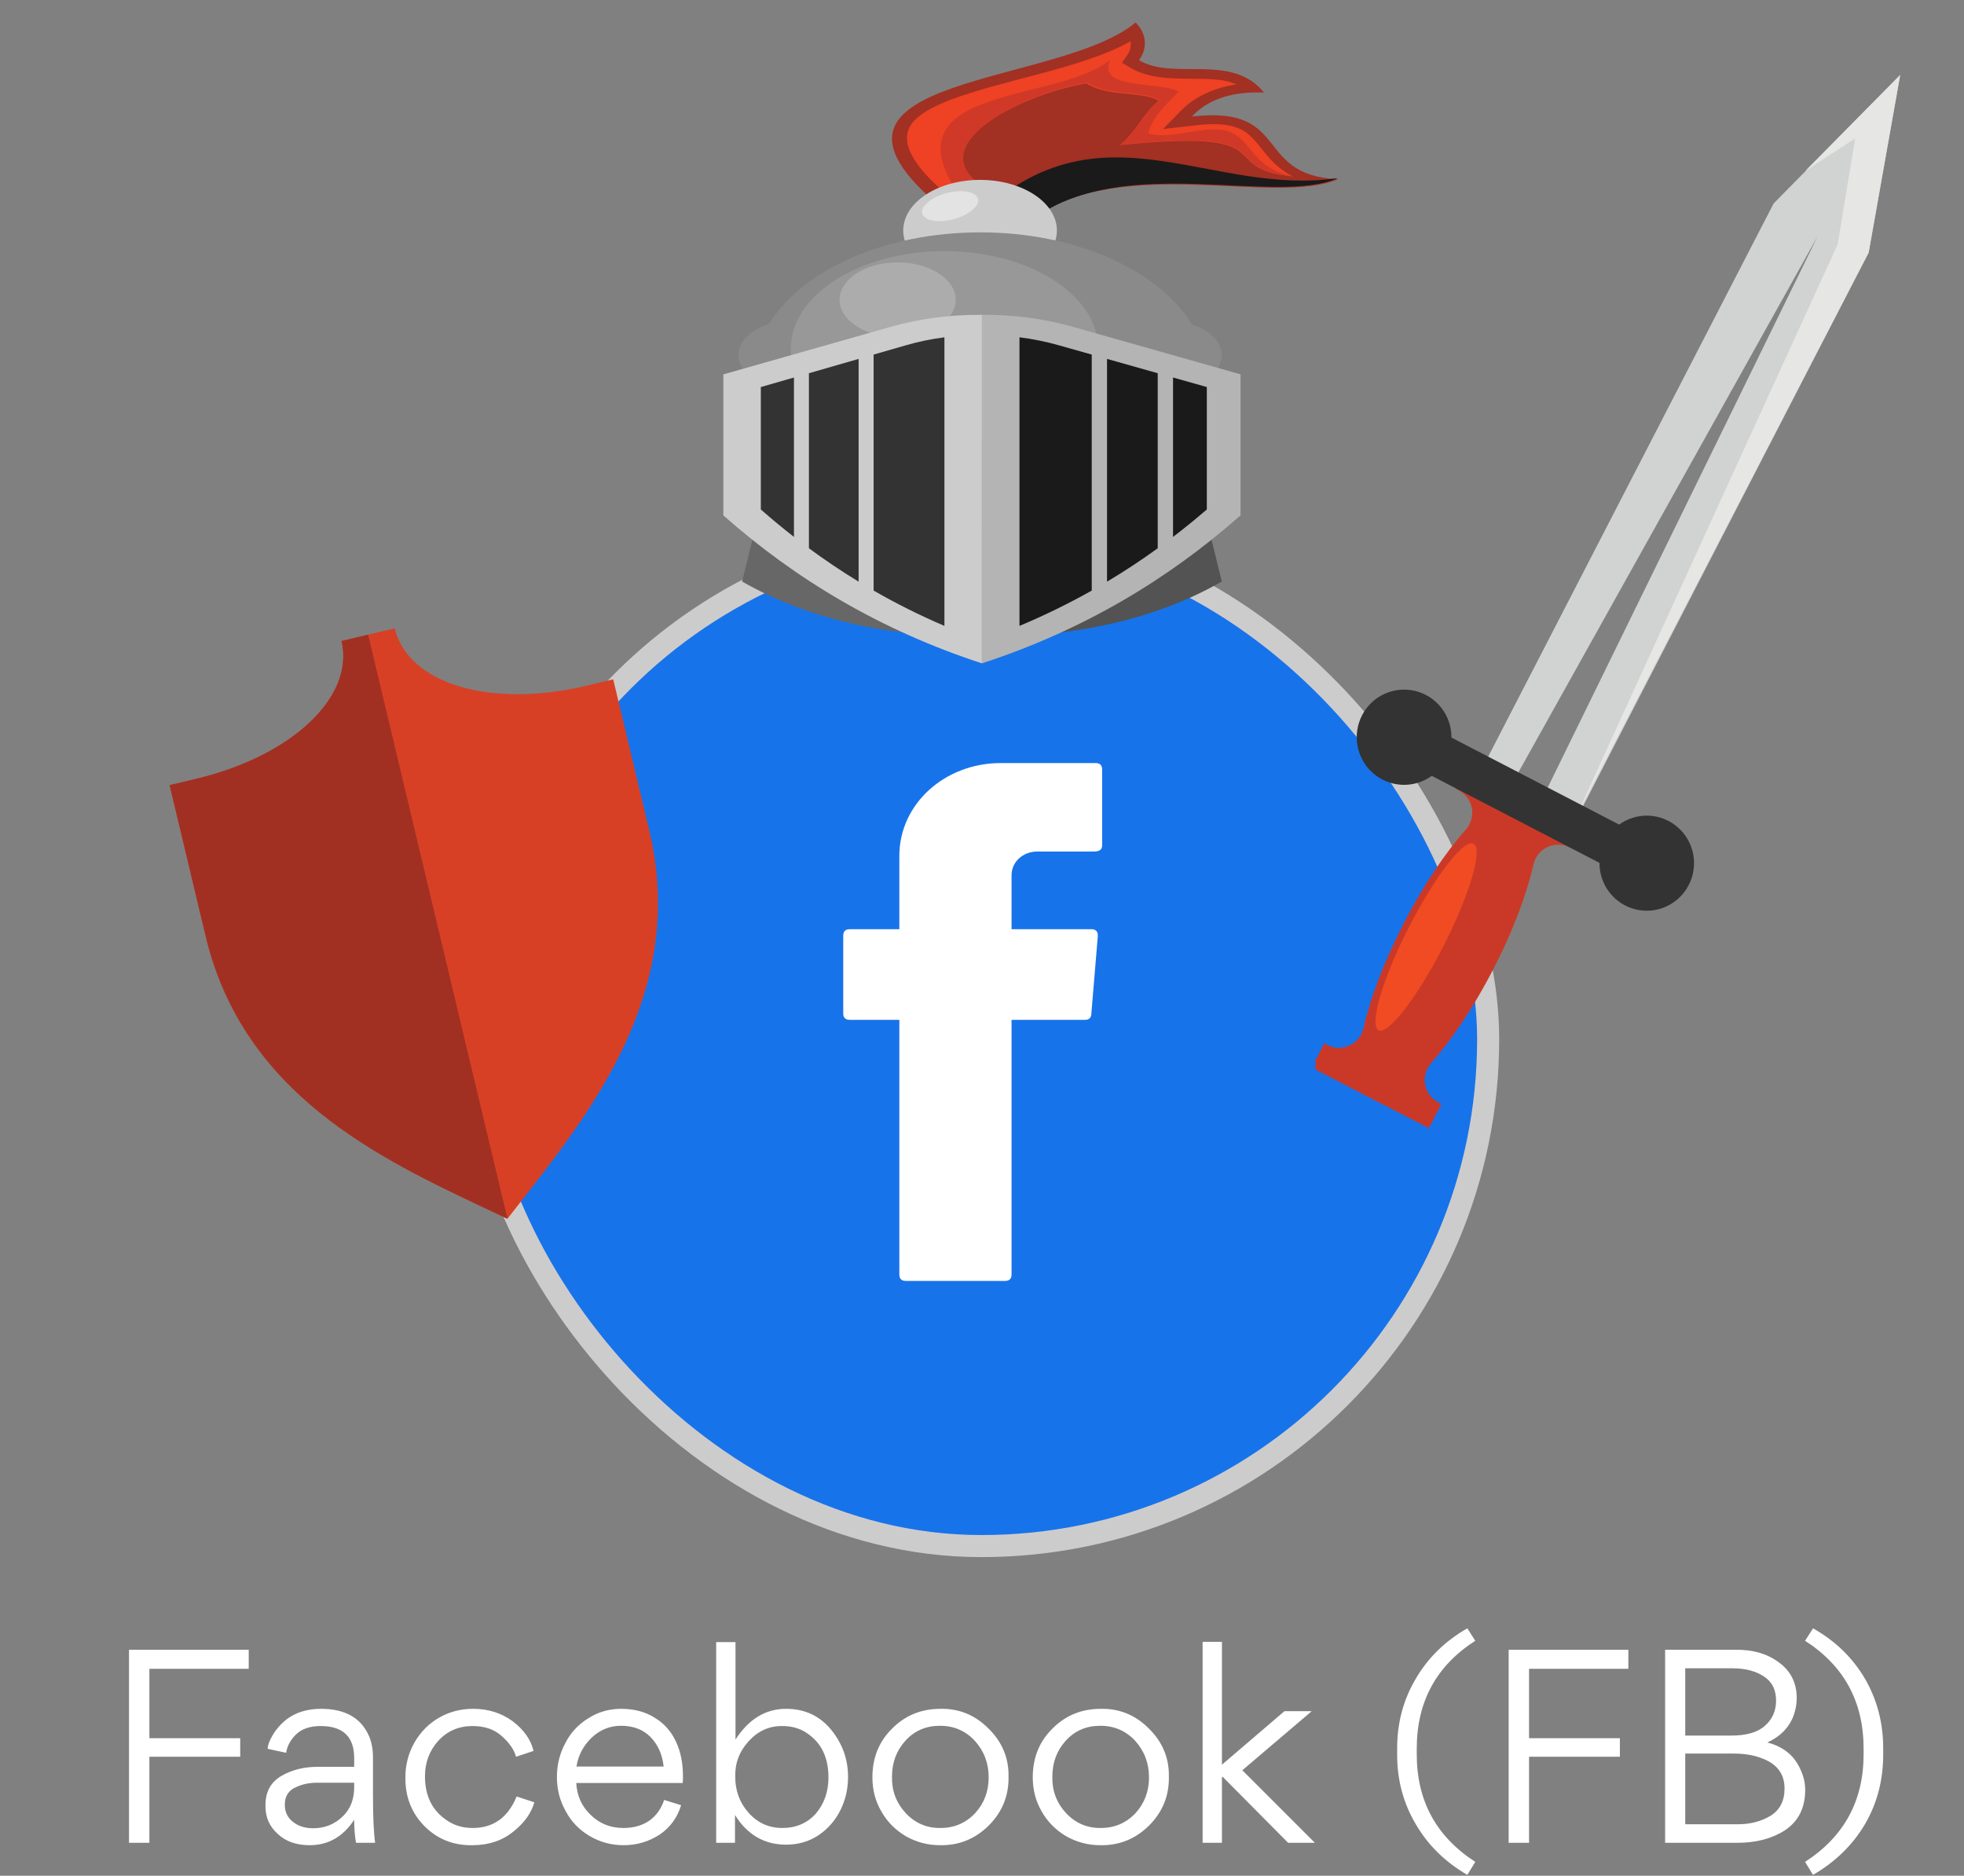 <svg width="89" height="85" viewBox="0 0 89 85" fill="none" xmlns="http://www.w3.org/2000/svg">
<rect x="0" y="0" width="89" height="85" fill="#808080" stroke="none"/>
<rect x="21.503" y="24.128" width="45.934" height="45.934" rx="22.967" fill="#1773EA"/>
<rect x="21.503" y="24.128" width="45.934" height="45.934" rx="22.967" stroke="#CDCCCC"/>
<path fill-rule="evenodd" clip-rule="evenodd" d="M40.754 46.411V57.753C40.754 57.949 40.852 58.046 41.047 58.046H45.545C45.741 58.046 45.839 57.949 45.839 57.753V46.215H49.163C49.359 46.215 49.456 46.117 49.456 45.922L49.75 42.402C49.75 42.206 49.652 42.108 49.456 42.108H45.839V39.664C45.839 39.077 46.328 38.588 47.012 38.588H49.554C49.848 38.588 49.945 38.49 49.945 38.295V34.873C49.945 34.677 49.848 34.579 49.652 34.579H45.35C42.807 34.579 40.754 36.437 40.754 38.784V42.108H38.505C38.31 42.108 38.212 42.206 38.212 42.402V45.922C38.212 46.117 38.31 46.215 38.505 46.215H40.754V46.411Z" fill="white"/>
<path d="M22.995 55.229L23.606 54.447C26.959 50.145 31.129 44.792 29.418 37.619L27.788 30.784L26.582 31.072C22.227 32.111 18.49 30.993 17.888 28.472L15.476 29.047C16.078 31.568 13.247 34.253 8.892 35.291L7.686 35.579L9.317 42.414C11.028 49.587 17.166 52.481 22.098 54.806L22.995 55.229Z" fill="#D84025"/>
<path d="M8.892 35.291C13.247 34.253 16.077 31.568 15.476 29.047L16.682 28.759L22.996 55.227L22.995 55.229L22.098 54.806C17.166 52.48 11.028 49.587 9.317 42.414L7.686 35.579L8.892 35.291Z" fill="#A13023"/>
<path fill-rule="evenodd" clip-rule="evenodd" d="M54.443 22.588C54.753 23.844 55.06 25.099 55.367 26.352C52.543 27.968 48.977 28.871 44.497 28.872V23.689L54.443 22.588Z" fill="#535353"/>
<path fill-rule="evenodd" clip-rule="evenodd" d="M34.56 22.588C34.246 23.844 33.936 25.099 33.628 26.352C36.458 27.968 40.016 28.871 44.497 28.872V23.689L34.56 22.588Z" fill="#676767"/>
<path fill-rule="evenodd" clip-rule="evenodd" d="M42.274 9.076C35.822 3.369 48.023 3.91 51.461 1.019C51.704 1.26 51.848 1.551 51.875 1.854C51.902 2.157 51.812 2.459 51.614 2.723C53.141 3.672 55.824 2.378 57.279 4.195C55.63 4.124 54.626 4.618 54.014 5.28C58.536 4.756 56.767 7.943 60.632 8.123C57.753 9.342 50.99 7.001 46.809 9.851C44.921 9.798 44.162 9.133 42.274 9.076Z" fill="#A23023"/>
<path fill-rule="evenodd" clip-rule="evenodd" d="M60.63 8.07C57.78 9.33 51.066 6.93 46.916 9.851C46.143 9.818 45.383 9.684 44.667 9.455C50.096 4.661 54.913 8.917 60.632 8.07H60.63Z" fill="#1A1A1A"/>
<path fill-rule="evenodd" clip-rule="evenodd" d="M42.651 8.591C43.396 8.649 44.127 8.783 44.823 8.989L44.872 9.001C44.629 8.73 44.39 8.459 44.155 8.187C42.02 6.371 46.514 4.222 49.239 3.781C50.221 4.415 51.733 4.115 52.508 4.56C51.84 5.1 51.426 6.034 50.756 6.573C58.407 5.799 54.922 7.641 58.594 7.998C58.347 7.873 58.122 7.725 57.926 7.557C56.696 6.512 56.879 5.372 54.198 5.677L52.706 5.846C52.97 5.573 53.236 5.301 53.504 5.03C54.108 4.399 55.017 3.968 56.041 3.827C55.801 3.722 55.536 3.652 55.262 3.621C55 3.591 54.736 3.575 54.471 3.573C53.278 3.552 52.141 3.622 51.192 3.052L50.84 2.837C50.909 2.742 50.981 2.649 51.045 2.556C51.203 2.347 51.27 2.107 51.235 1.868C50.006 2.562 48.305 3.029 46.848 3.416C45.694 3.721 44.483 4.026 43.389 4.406C42.616 4.678 41.749 5.054 41.34 5.57C40.596 6.531 41.745 7.78 42.651 8.591Z" fill="#EF4123"/>
<path fill-rule="evenodd" clip-rule="evenodd" d="M43.726 8.717C44.114 8.793 44.496 8.884 44.871 8.989L44.92 9.001C44.678 8.728 44.44 8.455 44.206 8.182C42.078 6.354 46.556 4.191 49.272 3.747C50.25 4.386 51.757 4.083 52.529 4.532C51.863 5.075 51.451 6.014 50.783 6.558C58.408 5.778 54.935 7.632 58.594 7.991C56.689 7.618 56.723 6.271 55.641 5.947C54.559 5.623 53.129 6.369 52.039 6.045C52.153 5.42 52.67 4.912 53.422 4.137C52.378 3.663 49.746 4.087 50.293 2.717C47.951 4.659 40.406 3.855 43.268 8.55L43.726 8.717Z" fill="#D03927"/>
<path d="M44.413 12.738C46.335 12.738 47.894 11.711 47.894 10.445C47.894 9.179 46.335 8.152 44.413 8.152C42.49 8.152 40.931 9.179 40.931 10.445C40.931 11.711 42.49 12.738 44.413 12.738Z" fill="#CDCCCC"/>
<path fill-rule="evenodd" clip-rule="evenodd" d="M44.428 10.53C48.793 10.53 52.523 12.261 54.014 14.702C54.816 14.959 55.367 15.489 55.367 16.095C55.363 16.297 55.302 16.496 55.188 16.679C55.075 16.861 54.911 17.024 54.707 17.157C54.633 20.727 50.059 23.607 44.428 23.607C38.796 23.607 34.239 20.733 34.153 17.172C33.94 17.039 33.768 16.874 33.648 16.687C33.528 16.5 33.463 16.296 33.458 16.089C33.458 15.477 34.028 14.936 34.847 14.683C36.345 12.248 40.069 10.53 44.428 10.53Z" fill="#8B8A8A"/>
<path fill-rule="evenodd" clip-rule="evenodd" d="M42.799 20.211C46.637 20.211 49.762 18.231 49.762 15.795C49.762 13.359 46.631 11.379 42.799 11.379C38.967 11.379 35.836 13.359 35.836 15.795C35.836 18.231 38.959 20.211 42.799 20.211Z" fill="#989898"/>
<path fill-rule="evenodd" clip-rule="evenodd" d="M40.676 15.285C42.127 15.285 43.309 14.522 43.309 13.587C43.309 12.652 42.127 11.889 40.676 11.889C39.225 11.889 38.044 12.651 38.044 13.587C38.044 14.524 39.237 15.285 40.676 15.285Z" fill="#ACACAC"/>
<path fill-rule="evenodd" clip-rule="evenodd" d="M44.497 14.267H44.398C43.009 14.261 41.631 14.449 40.331 14.82L32.779 16.965V23.355C36.083 26.279 39.936 28.57 44.497 30.061V14.267Z" fill="#CDCCCC"/>
<path fill-rule="evenodd" clip-rule="evenodd" d="M42.799 15.285C42.197 15.362 41.607 15.484 41.036 15.651L39.589 16.068V26.762C40.61 27.351 41.682 27.886 42.797 28.363V15.285H42.799ZM38.909 16.264L36.657 16.913V24.846C37.369 25.37 38.119 25.877 38.909 26.359V16.264ZM35.979 17.107L34.477 17.539V23.087C34.958 23.51 35.459 23.924 35.979 24.331V17.107Z" fill="#333333"/>
<path fill-rule="evenodd" clip-rule="evenodd" d="M44.497 14.266H44.597C45.982 14.262 47.357 14.45 48.654 14.82L56.216 16.963V23.353C52.91 26.279 49.056 28.57 44.497 30.061V14.266Z" fill="#B4B4B4"/>
<path fill-rule="evenodd" clip-rule="evenodd" d="M46.196 15.285C46.81 15.362 47.413 15.484 47.995 15.651L49.473 16.068V26.762C48.429 27.351 47.335 27.886 46.198 28.363V15.285H46.196ZM50.166 16.264L52.463 16.913V24.846C51.738 25.37 50.973 25.877 50.166 26.359V16.264ZM53.157 17.107L54.688 17.539V23.087C54.198 23.51 53.688 23.924 53.157 24.331V17.107Z" fill="#1A1A1A"/>
<path fill-rule="evenodd" clip-rule="evenodd" d="M43.534 8.662C44.186 8.662 44.498 8.967 44.233 9.341C44.065 9.541 43.824 9.709 43.533 9.828C43.242 9.946 42.911 10.013 42.572 10.02C41.922 10.02 41.609 9.717 41.874 9.341C42.043 9.141 42.283 8.974 42.574 8.855C42.864 8.736 43.195 8.67 43.534 8.662Z" fill="#E3E3E3"/>
<g clip-path="url(#clip0_186_5545)">
<path fill-rule="evenodd" clip-rule="evenodd" d="M60.009 47.283L60.145 47.354C60.299 47.437 60.471 47.482 60.646 47.486C60.821 47.489 60.994 47.452 61.152 47.376C61.312 47.304 61.452 47.197 61.562 47.061C61.673 46.925 61.749 46.765 61.786 46.594C62.099 45.228 62.724 43.559 63.614 41.834C64.503 40.11 65.502 38.635 66.428 37.589C66.544 37.458 66.628 37.303 66.675 37.135C66.722 36.967 66.73 36.791 66.698 36.619C66.666 36.448 66.596 36.286 66.492 36.146C66.388 36.006 66.253 35.891 66.098 35.811L65.96 35.741L66.526 34.647L69.184 36.016L71.841 37.384L71.275 38.478L71.139 38.408C70.984 38.326 70.811 38.282 70.636 38.278C70.46 38.274 70.286 38.31 70.126 38.384C69.967 38.458 69.827 38.568 69.717 38.705C69.607 38.842 69.53 39.002 69.492 39.174C69.179 40.538 68.554 42.209 67.664 43.932C66.775 45.655 65.776 47.132 64.85 48.178C64.734 48.308 64.65 48.463 64.603 48.631C64.556 48.8 64.548 48.976 64.58 49.148C64.612 49.319 64.683 49.481 64.787 49.622C64.891 49.762 65.025 49.876 65.18 49.956L65.318 50.027L64.752 51.121L62.094 49.753L59.443 48.379L60.009 47.283Z" fill="#CA3927"/>
<path fill-rule="evenodd" clip-rule="evenodd" d="M66.774 38.234C67.212 38.463 66.603 40.541 65.412 42.874C64.221 45.206 62.9 46.913 62.469 46.685C62.039 46.456 62.64 44.377 63.831 42.045C65.022 39.713 66.335 38.005 66.774 38.234Z" fill="#F04B23"/>
<path fill-rule="evenodd" clip-rule="evenodd" d="M86.108 3.397L84.683 11.445L71.396 37.194L67.086 34.97L80.373 9.221L86.108 3.397Z" fill="#D1D2D2"/>
<path fill-rule="evenodd" clip-rule="evenodd" d="M81.808 7.744L84.07 6.271L83.275 11.073L71.332 37.194L84.677 11.445L86.108 3.397L81.808 7.744Z" fill="#E6E6E5"/>
<path fill-rule="evenodd" clip-rule="evenodd" d="M82.371 10.7L76.093 23.522L69.814 36.345L69.128 35.996L68.445 35.648L75.408 23.174L82.371 10.7Z" fill="#818181"/>
<path fill-rule="evenodd" clip-rule="evenodd" d="M65.773 33.423L73.372 37.367C73.763 37.084 74.237 36.942 74.718 36.963C75.199 36.984 75.659 37.168 76.023 37.484C76.388 37.8 76.636 38.231 76.728 38.706C76.819 39.182 76.749 39.674 76.528 40.104C76.307 40.535 75.948 40.877 75.51 41.078C75.072 41.278 74.579 41.324 74.111 41.208C73.644 41.092 73.229 40.821 72.933 40.439C72.637 40.057 72.478 39.586 72.481 39.102L64.882 35.158C64.49 35.442 64.016 35.585 63.534 35.564C63.052 35.543 62.591 35.359 62.226 35.042C61.861 34.726 61.612 34.295 61.52 33.819C61.429 33.342 61.499 32.849 61.72 32.418C61.942 31.987 62.301 31.644 62.74 31.443C63.179 31.243 63.673 31.197 64.141 31.313C64.609 31.429 65.025 31.701 65.321 32.083C65.617 32.466 65.776 32.938 65.773 33.423Z" fill="#333333"/>
</g>
<path d="M6.77 75.625V78.769H10.886V79.609H6.77V83.509H5.846V74.761H11.271V75.625H6.77ZM14.395 80.065H16.05V79.669C16.05 78.701 15.543 78.217 14.527 78.217C14.039 78.217 13.662 78.349 13.399 78.613C13.159 78.853 13.014 79.125 12.966 79.429L12.127 79.249C12.134 79.081 12.214 78.869 12.367 78.613C12.518 78.357 12.719 78.129 12.966 77.929C13.39 77.601 13.918 77.437 14.55 77.437C15.639 77.437 16.363 77.849 16.723 78.673C16.843 78.953 16.902 79.281 16.902 79.657V81.337C16.902 82.313 16.934 83.037 16.998 83.509H16.134C16.078 83.205 16.05 82.857 16.05 82.465C15.546 83.233 14.874 83.617 14.034 83.617C13.434 83.617 12.954 83.449 12.595 83.113C12.219 82.785 12.03 82.365 12.03 81.853V81.793C12.03 81.201 12.267 80.765 12.739 80.485C13.219 80.205 13.771 80.065 14.395 80.065ZM16.05 80.989V80.785H14.383C14.014 80.785 13.691 80.853 13.411 80.989C13.075 81.133 12.906 81.397 12.906 81.781C12.906 82.109 13.03 82.369 13.278 82.561C13.518 82.753 13.822 82.849 14.191 82.849C14.71 82.849 15.155 82.673 15.523 82.321C15.874 81.985 16.05 81.541 16.05 80.989ZM19.258 80.497C19.258 81.393 19.594 82.061 20.266 82.501C20.594 82.725 20.978 82.837 21.418 82.837C21.898 82.837 22.306 82.713 22.642 82.465C22.762 82.377 22.886 82.257 23.014 82.105C23.19 81.873 23.322 81.641 23.41 81.409L24.214 81.673C24.078 82.153 23.774 82.585 23.302 82.969C22.79 83.401 22.158 83.617 21.406 83.617C20.55 83.633 19.826 83.345 19.234 82.753C18.65 82.161 18.362 81.425 18.37 80.545C18.37 79.969 18.51 79.437 18.79 78.949C19.07 78.469 19.442 78.097 19.906 77.833C20.37 77.569 20.882 77.437 21.442 77.437C22.114 77.437 22.706 77.621 23.218 77.989C23.738 78.381 24.058 78.833 24.178 79.345L23.386 79.609C23.298 79.289 23.082 78.977 22.738 78.673C22.402 78.369 21.962 78.217 21.418 78.217C20.794 78.217 20.278 78.437 19.87 78.877C19.462 79.325 19.258 79.865 19.258 80.497ZM30.937 80.797H26.113C26.145 81.381 26.365 81.865 26.773 82.249C27.173 82.641 27.665 82.837 28.249 82.837C28.705 82.837 29.093 82.729 29.413 82.513C29.733 82.289 29.961 81.973 30.097 81.565L30.865 81.805C30.697 82.365 30.373 82.809 29.893 83.137C29.397 83.457 28.853 83.617 28.261 83.617C27.701 83.617 27.185 83.477 26.713 83.197C26.241 82.917 25.881 82.541 25.633 82.069C25.369 81.605 25.237 81.089 25.237 80.521C25.237 79.977 25.361 79.473 25.609 79.009C25.841 78.537 26.189 78.157 26.653 77.869C27.101 77.581 27.597 77.437 28.141 77.437C28.741 77.437 29.253 77.573 29.677 77.845C30.109 78.109 30.429 78.473 30.637 78.937C30.845 79.377 30.949 79.901 30.949 80.509C30.949 80.613 30.945 80.709 30.937 80.797ZM26.125 80.053H30.073C30.017 79.509 29.817 79.061 29.473 78.709C29.137 78.373 28.693 78.205 28.141 78.205C27.637 78.205 27.193 78.385 26.809 78.745C26.425 79.121 26.197 79.557 26.125 80.053ZM38.43 80.521C38.43 81.065 38.314 81.569 38.082 82.033C37.85 82.497 37.522 82.873 37.098 83.161C36.666 83.449 36.174 83.593 35.622 83.593C34.638 83.593 33.866 83.145 33.306 82.249V83.509H32.454V74.413H33.33V78.829C33.93 77.901 34.694 77.437 35.622 77.437C36.47 77.437 37.154 77.757 37.674 78.397C38.178 79.021 38.43 79.729 38.43 80.521ZM35.454 82.837C36.078 82.837 36.586 82.617 36.978 82.177C37.354 81.729 37.542 81.185 37.542 80.545C37.542 79.641 37.218 78.973 36.57 78.541C36.258 78.325 35.886 78.217 35.454 78.217C34.862 78.209 34.354 78.437 33.93 78.901C33.506 79.365 33.302 79.901 33.318 80.509C33.318 81.149 33.518 81.693 33.918 82.141C34.326 82.605 34.838 82.837 35.454 82.837ZM42.594 83.617C42.042 83.617 41.526 83.481 41.046 83.209C40.574 82.929 40.206 82.557 39.942 82.093C39.67 81.629 39.534 81.113 39.534 80.545C39.534 79.657 39.83 78.921 40.422 78.337C41.014 77.737 41.746 77.437 42.618 77.437C43.466 77.421 44.194 77.721 44.802 78.337C45.418 78.945 45.718 79.669 45.702 80.509C45.718 81.373 45.418 82.113 44.802 82.729C44.186 83.337 43.45 83.633 42.594 83.617ZM42.618 82.837C43.242 82.837 43.766 82.613 44.19 82.165C44.598 81.717 44.802 81.177 44.802 80.545C44.802 79.905 44.594 79.353 44.178 78.889C43.754 78.433 43.226 78.205 42.594 78.205C41.962 78.205 41.442 78.429 41.034 78.877C40.626 79.325 40.422 79.869 40.422 80.509C40.406 81.141 40.61 81.689 41.034 82.153C41.466 82.617 41.994 82.845 42.618 82.837ZM49.86 83.617C49.308 83.617 48.792 83.481 48.312 83.209C47.84 82.929 47.472 82.557 47.208 82.093C46.936 81.629 46.8 81.113 46.8 80.545C46.8 79.657 47.096 78.921 47.688 78.337C48.28 77.737 49.012 77.437 49.884 77.437C50.732 77.421 51.46 77.721 52.068 78.337C52.684 78.945 52.984 79.669 52.968 80.509C52.984 81.373 52.684 82.113 52.068 82.729C51.452 83.337 50.716 83.633 49.86 83.617ZM49.884 82.837C50.508 82.837 51.032 82.613 51.456 82.165C51.864 81.717 52.068 81.177 52.068 80.545C52.068 79.905 51.86 79.353 51.444 78.889C51.02 78.433 50.492 78.205 49.86 78.205C49.228 78.205 48.708 78.429 48.3 78.877C47.892 79.325 47.688 79.869 47.688 80.509C47.672 81.141 47.876 81.689 48.3 82.153C48.732 82.617 49.26 82.845 49.884 82.837ZM55.409 80.521H55.373V83.509H54.497V74.401H55.373V79.969L58.205 77.545H59.441L56.297 80.221L59.585 83.509H58.373L55.409 80.521ZM63.313 79.513V79.225C63.313 78.073 63.593 77.025 64.153 76.081C64.705 75.129 65.485 74.365 66.493 73.789L66.853 74.353C65.085 75.489 64.201 77.117 64.201 79.237V79.501C64.201 81.605 65.085 83.229 66.853 84.373L66.493 84.961C65.485 84.377 64.705 83.609 64.153 82.657C63.593 81.713 63.313 80.665 63.313 79.513ZM69.29 75.625V78.769H73.406V79.609H69.29V83.509H68.366V74.761H73.79V75.625H69.29ZM78.72 83.509H75.456V74.761H78.6C79.416 74.745 80.088 74.937 80.616 75.337C81.152 75.729 81.42 76.269 81.42 76.957C81.42 77.189 81.38 77.429 81.3 77.677C81.252 77.829 81.18 77.981 81.084 78.133C80.86 78.485 80.528 78.761 80.088 78.961C80.704 79.121 81.156 79.437 81.444 79.909C81.684 80.309 81.804 80.709 81.804 81.109C81.804 81.925 81.496 82.537 80.88 82.945C80.296 83.321 79.576 83.509 78.72 83.509ZM78.528 75.601H76.368V78.649H78.456C79.144 78.649 79.652 78.501 79.98 78.205C80.316 77.909 80.484 77.529 80.484 77.065C80.484 76.569 80.296 76.201 79.92 75.961C79.544 75.721 79.08 75.601 78.528 75.601ZM78.564 79.465H76.368V82.669H78.744C79.312 82.669 79.808 82.541 80.232 82.285C80.656 82.021 80.868 81.609 80.868 81.049C80.868 80.377 80.516 79.917 79.812 79.669C79.46 79.533 79.044 79.465 78.564 79.465ZM85.338 79.225V79.513C85.338 80.673 85.062 81.725 84.51 82.669C83.95 83.613 83.166 84.377 82.158 84.961L81.798 84.373C83.566 83.229 84.45 81.605 84.45 79.501V79.237C84.45 77.117 83.566 75.489 81.798 74.353L82.158 73.789C83.166 74.357 83.95 75.117 84.51 76.069C85.062 77.021 85.338 78.073 85.338 79.225Z" fill="white"/>
<defs>
<clipPath id="clip0_186_5545">
<rect width="28.884" height="51.868" fill="white" transform="translate(59.613)"/>
</clipPath>
</defs>
</svg>
